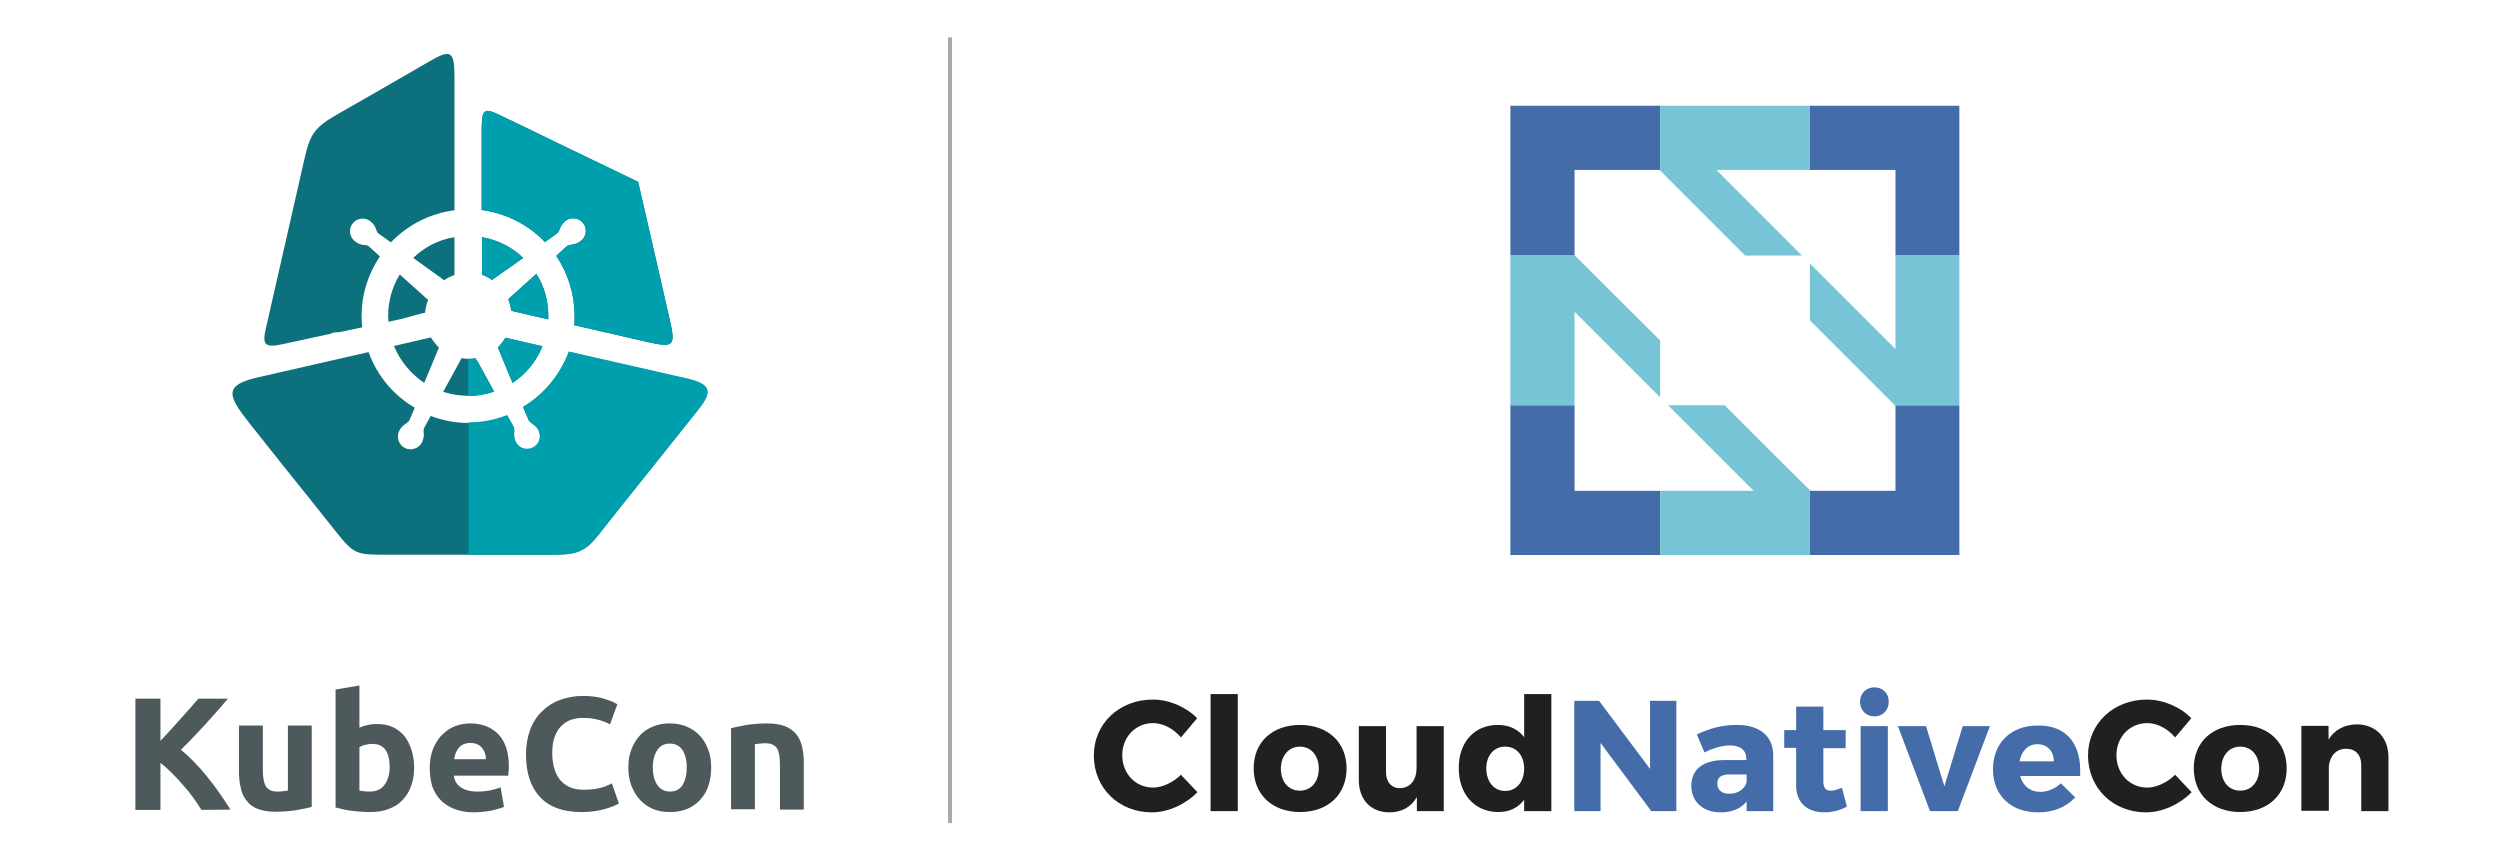 <?xml version="1.0" encoding="utf-8"?>
<!-- Generator: Adobe Illustrator 21.1.0, SVG Export Plug-In . SVG Version: 6.00 Build 0)  -->
<svg version="1.1" id="Layer_1" xmlns="http://www.w3.org/2000/svg" xmlns:xlink="http://www.w3.org/1999/xlink" x="0px" y="0px"
	 viewBox="0 0 818 283" style="enable-background:new 0 0 818 283;" xml:space="preserve">
<style type="text/css">
	.st0{fill:#4D595A;}
	.st1{fill:#0D717D;}
	.st2{fill:#009FAD;}
	.st3{fill:#446CA9;}
	.st4{fill:#76C4D5;}
	.st5{fill:#221F1F;}
	.st6{opacity:0.8;}
	.st7{fill:#939498;}
	.st8{clip-path:url(#SVGID_2_);fill:#939498;}
</style>
<g>
	<path class="st0" d="M239.2,238.3c1.3-0.4,3-0.7,5.1-1.1
		c2.1-0.3,4.3-0.5,6.6-0.5s4.3,0.3,5.9,0.9
		c1.6,0.6,2.8,1.5,3.7,2.6s1.6,2.5,1.9,4
		C262.8,245.7,263,247.5,263,249.3v15.6h-7.8v-14.7c0-2.5-0.3-4.3-1-5.4
		c-0.7-1-1.9-1.6-3.7-1.6c-0.6,0-1.2,0-1.8,0.1
		S247.5,243.4,247,243.5v21.3h-7.8V238.3z M224.7,251.1
		c0-2.4-0.5-4.3-1.4-5.7c-1-1.4-2.3-2.1-4.1-2.1
		S216,244,215.1,245.4c-1,1.4-1.5,3.3-1.5,5.7s0.5,4.3,1.5,5.8
		c1,1.4,2.4,2.1,4.1,2.1c1.8,0,3.2-0.7,4.1-2.1
		C224.2,255.5,224.7,253.5,224.7,251.1 M232.7,251.1
		c0,2.2-0.3,4.2-0.9,6c-0.6,1.8-1.5,3.3-2.7,4.6
		s-2.6,2.3-4.3,3s-3.5,1-5.6,1c-2,0-3.9-0.3-5.5-1
		C212,264,210.6,263,209.4,261.7s-2.1-2.8-2.8-4.6c-0.7-1.8-1-3.8-1-6
		s0.3-4.2,1-5.9c0.7-1.8,1.6-3.3,2.8-4.6
		s2.6-2.2,4.3-2.9s3.5-1,5.4-1c2,0,3.8,0.3,5.5,1
		s3.1,1.7,4.3,2.9c1.2,1.3,2.1,2.8,2.8,4.6
		S232.7,249,232.7,251.1 M190.2,265.7c-5.9,0-10.4-1.6-13.5-4.9
		c-3.1-3.3-4.6-8-4.6-14c0-3,0.5-5.7,1.4-8.1
		c0.9-2.4,2.2-4.4,3.9-6c1.6-1.6,3.6-2.9,5.9-3.7
		c2.3-0.8,4.7-1.3,7.4-1.3c1.5,0,2.9,0.1,4.2,0.3
		s2.4,0.5,3.3,0.8c0.9,0.3,1.7,0.6,2.4,0.9
		c0.6,0.3,1.1,0.6,1.4,0.7l-2.4,6.6
		c-1.1-0.6-2.4-1.1-3.9-1.5s-3.2-0.6-5.1-0.6
		c-1.3,0-2.5,0.2-3.7,0.6c-1.2,0.4-2.3,1.1-3.2,2
		s-1.7,2.1-2.2,3.6c-0.6,1.5-0.8,3.3-0.8,5.4
		c0,1.7,0.2,3.2,0.6,4.7c0.4,1.5,1,2.7,1.8,3.8
		C183.9,256,185,256.9,186.3,257.5c1.3,0.6,2.9,0.9,4.8,0.9
		c1.2,0,2.3-0.1,3.2-0.2c0.9-0.1,1.8-0.3,2.5-0.5
		s1.4-0.4,1.9-0.7c0.6-0.2,1.1-0.5,1.5-0.7l2.3,6.6
		c-1.2,0.7-2.8,1.3-4.9,1.9
		C195.4,265.4,192.9,265.7,190.2,265.7 M159,248.4
		c0-0.7-0.1-1.3-0.3-1.9c-0.2-0.6-0.5-1.2-0.9-1.7
		s-0.9-0.9-1.5-1.2s-1.4-0.5-2.3-0.5c-0.9,0-1.6,0.1-2.3,0.4
		c-0.6,0.3-1.2,0.7-1.6,1.2c-0.4,0.5-0.7,1.1-1,1.7
		c-0.2,0.6-0.4,1.3-0.5,2H159z M140.6,251.4c0-2.5,0.4-4.6,1.1-6.4
		c0.8-1.8,1.7-3.4,3-4.6c1.2-1.2,2.6-2.2,4.2-2.8
		C150.5,237,152.1,236.7,153.8,236.7c3.9,0,7,1.2,9.3,3.6
		c2.3,2.4,3.4,5.9,3.4,10.6c0,0.5,0,1-0.1,1.5c0,0.5-0.1,1-0.1,1.4
		h-17.8c0.2,1.6,0.9,2.9,2.3,3.8C152.1,258.5,153.9,259,156.2,259
		c1.4,0,2.8-0.1,4.2-0.4c1.4-0.3,2.5-0.6,3.4-1L164.9,264
		c-0.4,0.2-1,0.4-1.7,0.6c-0.7,0.2-1.5,0.4-2.3,0.6
		c-0.9,0.2-1.8,0.3-2.8,0.4c-1,0.1-2,0.2-2.9,0.2
		c-2.5,0-4.7-0.4-6.5-1.1s-3.4-1.7-4.6-3
		c-1.2-1.3-2.1-2.8-2.7-4.5
		C140.9,255.3,140.6,253.4,140.6,251.4 M135.5,251.2
		c0,2.2-0.3,4.2-1,6C133.9,259,132.9,260.5,131.7,261.8S129,264,127.2,264.7
		s-3.8,1-6.1,1c-0.9,0-1.9,0-3-0.1c-1-0.1-2-0.2-3-0.3
		c-1-0.1-2-0.3-2.9-0.5c-0.9-0.2-1.7-0.4-2.4-0.6v-38.6
		l7.8-1.3v13.8c0.9-0.4,1.8-0.7,2.7-0.9
		c0.9-0.2,2-0.3,3-0.3c2,0,3.7,0.3,5.2,1
		c1.5,0.7,2.8,1.7,3.8,2.9c1,1.3,1.8,2.8,2.3,4.5
		C135.2,247,135.5,249,135.5,251.2 M127.5,251c0-5-1.9-7.6-5.6-7.6
		c-0.8,0-1.6,0.1-2.4,0.3s-1.4,0.5-1.9,0.8v14.2
		c0.4,0.1,0.9,0.1,1.5,0.2C119.7,259,120.3,259,121,259
		c2.1,0,3.7-0.7,4.8-2.2C126.9,255.3,127.5,253.4,127.5,251 M102,264
		c-1.3,0.4-3,0.7-5.1,1.1c-2.1,0.3-4.3,0.5-6.6,0.5
		c-2.3,0-4.3-0.3-5.9-0.9c-1.6-0.6-2.8-1.5-3.7-2.7
		c-0.9-1.1-1.6-2.5-1.9-4.1c-0.4-1.6-0.6-3.3-0.6-5.2
		v-15.3H86v14.4c0,2.5,0.3,4.3,1,5.5C87.7,258.4,88.9,259,90.7,259
		c0.6,0,1.2,0,1.8-0.1c0.6-0.1,1.2-0.1,1.7-0.2v-21.3H102V264z
		 M65.9,265c-0.7-1.2-1.6-2.5-2.6-3.9c-1-1.4-2.1-2.8-3.3-4.1
		c-1.2-1.4-2.4-2.7-3.7-4s-2.5-2.4-3.8-3.4V265h-8.2v-36.4
		h8.2v13.8c2.1-2.2,4.3-4.6,6.4-7
		c2.2-2.4,4.2-4.7,6-6.8h9.7c-2.5,2.9-5,5.8-7.5,8.5
		s-5.1,5.5-7.9,8.2c2.9,2.4,5.7,5.3,8.4,8.6
		s5.3,7,7.8,11L65.9,265L65.9,265z"/>
	<path class="st1" d="M131.6,104.3l-4.5,1c0-0.6-0.1-1.3-0.1-1.9
		c0-4.8,1.3-9.5,3.8-13.6l8.8,7.9c0.2,0.1,0.3,0.3,0.5,0.4
		c-0.5,1.3-0.9,2.7-1,4.2c-0.3,0.1-0.6,0.2-0.9,0.2
		L131.6,104.3z M148.7,77.6v12.4c-1.2,0.4-2.4,1-3.4,1.7
		c-0.4-0.3-0.8-0.6-1.2-0.9l-8.9-6.4
		C138.9,80.8,143.6,78.4,148.7,77.6 M87.3,106.1
		C91.6,87.2,95.2,71.4,99.5,52.5c1.9-8.5,3.2-10.7,10.9-15.1
		c10.7-6.1,18.5-10.6,29.9-17.2c7.1-4.1,8.4-3.8,8.4,4.9
		v43.7c-7.9,1-15.2,4.7-20.8,10.5l-3.8-2.7
		c-0.5-0.3-0.7-0.7-0.9-1.2c-0.5-1.3-0.8-2.1-2-3
		c-1.8-1.4-4.4-1.1-5.8,0.7c-1.4,1.8-1.1,4.4,0.7,5.8
		c0.6,0.5,1.3,0.9,2.1,1.1c0.5,0.1,1,0.2,1.5,0.2
		c0.5,0.1,0.8,0.2,1.1,0.5l3.5,3.2c-3.9,5.8-6,12.5-6,19.5
		c0,1.3,0.1,2.5,0.2,3.7l-7.6,1.6c-0.5,0-1,0-1.6,0.1
		c-0.4,0.1-0.8,0.2-1.1,0.4c-5,1.1-10.1,2.2-15.2,3.3
		C86,114.1,85.7,112.7,87.3,106.1 M157.7,89.9V77.6
		c5.1,0.9,9.8,3.2,13.5,6.8l-9.8,6.9
		c-0.1,0.1-0.3,0.2-0.4,0.3C160,90.9,158.9,90.3,157.7,89.9
		 M179.4,104.5l-12.1-2.8c-0.2-1.3-0.5-2.6-1-3.8
		c0.1-0.1,0.2-0.2,0.3-0.3l8.9-8
		c2.6,4.1,3.9,8.9,3.9,13.7
		C179.4,103.7,179.4,104.1,179.4,104.5 M163.6,37.7
		c6.5,3.1,11.3,5.4,17.8,8.6c9.1,4.4,18.2,8.8,27.4,13.2
		c2.3,9.9,4.5,19.7,6.8,29.6c1.3,5.9,2.1,9,3.4,14.9
		c2.1,9.2,1.9,10-7.6,7.8l-23.5-5.4c0.1-1,0.1-2,0.1-3.1
		c0-7-2.1-13.8-6-19.6l3.3-3c0.4-0.4,0.8-0.5,1.4-0.6
		c1.4-0.2,2.2-0.4,3.4-1.3c1.8-1.4,2.1-4.1,0.7-5.8
		c-1.4-1.8-4.1-2.1-5.8-0.7c-0.6,0.5-1.1,1.1-1.5,1.8
		c-0.2,0.5-0.4,0.9-0.6,1.4c-0.2,0.4-0.4,0.7-0.8,1
		l-3.8,2.7c-5.5-5.8-12.8-9.4-20.7-10.5V42.1
		C157.7,35.8,158.3,35.1,163.6,37.7 M155.6,117.2
		c-0.8,0.1-1.6,0.2-2.4,0.2c-0.8,0-1.5-0.1-2.2-0.2
		c-0.1,0.3-0.3,0.5-0.4,0.8l-5.6,10.2
		c2.7,0.9,5.5,1.3,8.3,1.3c2.9,0,5.7-0.5,8.4-1.4l-5.5-10
		C155.9,117.8,155.7,117.5,155.6,117.2 M165.4,110.5L177.5,113.3
		c-2,4.9-5.4,9.1-9.8,12l-4.8-11.6
		C163.9,112.7,164.7,111.6,165.4,110.5 M128.9,113.2L141,110.4
		c0.7,1.2,1.6,2.3,2.6,3.3c-0.1,0.3-0.2,0.5-0.3,0.8
		l-4.5,10.8C134.4,122.3,130.9,118.1,128.9,113.2 M228.1,134.5
		c-5.8,7.2-8.4,10.6-14.2,17.8
		c-6.6,8.2-11.9,14.9-18.4,23.1c-4.7,5.9-8,6.1-15.8,6.1
		h-26.4h-26.6c-10.2,0-10.8,0-17-7.8
		c-6.1-7.7-10.9-13.7-17.1-21.4c-4.8-6-6-7.6-10.8-13.6
		c-7.5-9.4-8.7-12.7,2.9-15.3l35.9-8.2
		c2.7,7.6,8.1,14.1,15.1,18.2l-1.6,3.8
		c-0.2,0.6-0.5,0.8-1,1.2c-1.2,0.8-1.8,1.3-2.5,2.6
		c-1,2.1-0.1,4.6,1.9,5.6c2.1,1,4.6,0.1,5.6-1.9
		c0.3-0.7,0.5-1.4,0.6-2.2c0-0.5-0.1-1-0.1-1.5s0-0.8,0.3-1.2
		l2-3.7c4,1.5,8.2,2.3,12.5,2.3s8.6-0.8,12.6-2.4l2,3.6
		c0.3,0.5,0.3,0.9,0.3,1.5c-0.1,1.4-0.2,2.2,0.5,3.6
		c1,2.1,3.5,2.9,5.6,1.9s2.9-3.5,1.9-5.6
		c-0.3-0.7-0.8-1.3-1.4-1.8c-0.4-0.3-0.8-0.6-1.2-0.9
		s-0.6-0.5-0.8-1l-1.7-4c6.9-4.1,12.2-10.6,15-18.1l39.5,9
		C233.3,126,232.7,128.8,228.1,134.5"/>
	<path class="st2" d="M157.7,89.9V77.6c5.1,0.9,9.8,3.2,13.5,6.8
		l-9.8,6.9c-0.1,0.1-0.3,0.2-0.4,0.3
		C160,90.9,158.9,90.3,157.7,89.9 M179.4,104.5l-12.1-2.8
		c-0.2-1.3-0.5-2.6-1-3.8c0.1-0.1,0.2-0.2,0.3-0.3l8.9-8
		c2.6,4.1,3.9,8.9,3.9,13.7
		C179.4,103.7,179.4,104.1,179.4,104.5 M163.6,37.7
		c6.5,3.1,11.3,5.4,17.8,8.6c9.1,4.4,18.2,8.8,27.4,13.2
		c2.3,9.9,4.5,19.7,6.8,29.6c1.3,5.9,2.1,9,3.4,14.9
		c2.1,9.2,1.9,10-7.6,7.8l-23.5-5.4c0.1-1,0.1-2,0.1-3.1
		c0-7-2.1-13.8-6-19.6l3.3-3c0.4-0.4,0.8-0.5,1.4-0.6
		c1.4-0.2,2.2-0.4,3.4-1.3c1.8-1.4,2.1-4.1,0.7-5.8
		c-1.4-1.8-4.1-2.1-5.8-0.7c-0.6,0.5-1.1,1.1-1.5,1.8
		c-0.2,0.5-0.4,0.9-0.6,1.4c-0.2,0.4-0.4,0.7-0.8,1
		l-3.8,2.7c-5.5-5.8-12.8-9.4-20.7-10.5V42.1
		C157.7,35.8,158.3,35.1,163.6,37.7 M165.4,110.5L177.5,113.3
		c-2,4.9-5.4,9.1-9.8,12l-4.8-11.6
		C163.9,112.7,164.7,111.6,165.4,110.5 M153.2,129.6v-12.1
		c0.8,0,1.6-0.1,2.4-0.2c0.2,0.3,0.3,0.6,0.5,0.9l5.5,10
		C158.9,129.1,156.1,129.6,153.2,129.6 M228.1,134.5
		c-5.8,7.2-8.4,10.6-14.2,17.8
		c-6.6,8.2-11.9,14.9-18.4,23.1c-4.7,5.9-8,6.1-15.8,6.1
		h-26.4v-43.3c4.3,0,8.6-0.8,12.6-2.4l2,3.6
		c0.3,0.5,0.3,0.9,0.3,1.5c-0.1,1.4-0.2,2.2,0.5,3.6
		c1,2.1,3.5,2.9,5.6,1.9s2.9-3.5,1.9-5.6
		C175.9,140.1,175.4,139.5,174.8,139c-0.4-0.3-0.8-0.6-1.2-0.9
		s-0.6-0.5-0.8-1l-1.7-4c6.9-4.1,12.2-10.6,15-18.1l39.5,9
		C233.3,126,232.7,128.8,228.1,134.5"/>
</g>
<g>
	<polygon class="st3" points="515.2,132.6 494.2,132.6 494.2,181.6 543.2,181.6 
		543.2,160.6 515.2,160.6 	"/>
	<polygon class="st3" points="620.2,132.7 620.2,160.6 592.3,160.6 592.2,160.4 
		592.2,181.6 641.1,181.6 641.1,132.6 620,132.6 	"/>
	<polygon class="st3" points="494.2,83.6 515.3,83.6 515.2,83.4 515.2,55.6 
		515.2,55.6 543,55.6 543.2,55.8 543.2,34.6 494.2,34.6 	"/>
	<polygon class="st3" points="592.2,34.6 592.2,55.6 620.2,55.6 620.2,83.6 
		641.1,83.6 641.1,34.6 	"/>
	<polygon class="st4" points="589.6,83.6 561.6,55.6 592.2,55.6 592.2,34.6 
		543.2,34.6 543.2,55.8 571,83.6 	"/>
	<polygon class="st4" points="564.3,132.6 545.8,132.6 569,155.8 573.8,160.6 
		564.2,160.6 543.2,160.6 543.2,181.6 592.2,181.6 592.2,160.4 
		578.2,146.5 	"/>
	<polygon class="st4" points="620.2,83.6 620.2,104.6 620.2,114.2 615.4,109.4 
		592.2,86.2 592.2,104.8 606.1,118.7 620,132.6 641.1,132.6 
		641.1,83.6 	"/>
	<polygon class="st4" points="543.2,111.4 515.3,83.6 494.2,83.6 494.2,132.6 
		515.2,132.6 515.2,102 543.2,130 	"/>
	<path class="st5" d="M391.7,235l-5.3,6.3c-2.4-2.9-5.9-4.7-9.1-4.7
		c-5.7,0-10.1,4.5-10.1,10.5S371.5,257.7,377.3,257.7
		c3,0,6.6-1.7,9.1-4.2l5.4,5.7c-3.9,4-9.6,6.6-14.9,6.6
		c-10.9,0-19-8-19-18.6c0-10.4,8.3-18.3,19.3-18.3
		C382.5,228.9,388.1,231.3,391.7,235z"/>
	<path class="st5" d="M396.1,265.4v-38.3H405v38.3H396.1z"/>
	<path class="st5" d="M440.6,251.4c0,8.6-6.1,14.3-15.2,14.3
		S410.2,260,410.2,251.4s6.1-14.2,15.2-14.2
		S440.6,242.9,440.6,251.4z M419.1,251.5c0,4.3,2.5,7.2,6.2,7.2
		s6.2-2.9,6.2-7.2s-2.5-7.2-6.2-7.2
		C421.7,244.3,419.1,247.3,419.1,251.5z"/>
	<path class="st5" d="M472.5,265.4h-8.9v-4.6c-1.9,3.3-5,5-9,5c-6,0-10-4.1-10-10.6
		v-17.6H453.5v15c0,3.3,1.8,5.3,4.6,5.3
		C461.5,257.8,463.5,255.1,463.5,251.3v-13.7h8.9v27.8H472.5V265.4z"/>
	<path class="st5" d="M507.6,265.4h-8.9v-3.7c-2,2.6-4.8,4-8.4,4
		c-7.8,0-13-5.8-13-14.4c0-8.5,5.1-14.1,12.8-14.1
		c3.7,0,6.6,1.4,8.6,4v-14.1h8.9V265.4z M498.7,251.5
		c0-4.3-2.5-7.2-6.2-7.2s-6.2,2.9-6.2,7.2
		c0.1,4.3,2.5,7.3,6.2,7.3S498.7,255.8,498.7,251.5z"/>
	<path class="st3" d="M540.3,265.4l-16.6-22.3v22.3h-8.6v-36.1h8.1
		l16.7,22.3v-22.3H548.5v36.1H540.3z"/>
	<path class="st3" d="M580.2,247.2v18.2H571.5v-3.2
		c-1.8,2.4-4.8,3.6-8.5,3.6c-5.9,0-9.6-3.6-9.6-8.7
		c0-5.3,3.8-8.4,10.7-8.4h7.3v-0.4c0-2.7-1.8-4.4-5.4-4.4
		c-2.3,0-5.4,0.8-8.3,2.3l-2.5-5.9c4.3-2,8.3-3.1,12.9-3.1
		C575.8,237.1,580.2,240.9,580.2,247.2z M571.5,255.9v-2.5h-5.6
		c-2.7,0-4,0.9-4,3c0,2,1.4,3.3,3.9,3.3
		C568.5,259.8,570.9,258.2,571.5,255.9z"/>
	<path class="st3" d="M604.3,263.9c-2,1.2-4.8,1.9-7.4,1.9
		c-5.4,0-9.2-3-9.2-8.8v-12.3h-3.9v-5.8h3.9v-7.7h8.9v7.7
		h7.3v5.9h-7.3v10.9c0,2.2,0.9,3.1,2.6,3
		c0.9,0,2.1-0.4,3.5-0.9L604.3,263.9z"/>
	<path class="st3" d="M618,229.6c0,2.8-2,4.8-4.7,4.8s-4.7-2-4.7-4.8
		c0-2.7,2-4.7,4.7-4.7C616,224.9,618,226.8,618,229.6z M608.8,265.4
		v-27.8h8.9v27.8H608.8z"/>
	<path class="st3" d="M631.5,265.4L621,237.6h9.2l6,19.7l6-19.7h8.9l-10.5,27.8
		L631.5,265.4L631.5,265.4z"/>
	<path class="st3" d="M680.6,253.9H661c0.9,3.3,3.3,5.2,6.6,5.2
		c2.4,0,4.8-1,6.7-2.8L679,260.9c-2.8,3.1-7,4.9-12.1,4.9
		c-9.1,0-14.8-5.7-14.8-14.1c0-8.6,5.9-14.3,14.5-14.3
		C676.4,237.2,681.2,243.7,680.6,253.9z M672,249.1
		c0-3.4-2.2-5.6-5.4-5.6c-3.1,0-5.2,2.3-5.8,5.6H672z"/>
	<path class="st5" d="M717,235l-5.3,6.3c-2.4-2.9-5.9-4.7-9.1-4.7
		c-5.7,0-10.1,4.5-10.1,10.5s4.3,10.6,10.1,10.6
		c3,0,6.6-1.7,9.1-4.2l5.4,5.7c-3.9,4-9.6,6.6-14.9,6.6
		c-10.9,0-19-8-19-18.6c0-10.4,8.3-18.3,19.3-18.3
		C707.8,228.9,713.4,231.3,717,235z"/>
	<path class="st5" d="M748.2,251.4c0,8.6-6.1,14.3-15.2,14.3
		c-9.1,0-15.2-5.7-15.2-14.3S723.9,237.2,733,237.2
		C742.2,237.2,748.2,242.9,748.2,251.4z M726.8,251.5
		c0,4.3,2.5,7.2,6.2,7.2s6.2-2.9,6.2-7.2s-2.5-7.2-6.2-7.2
		S726.8,247.3,726.8,251.5z"/>
	<path class="st5" d="M781.5,247.8v17.6h-8.9v-15.1C772.6,247,770.7,245,767.7,245
		c-3.3,0-5.3,2.3-5.7,5.6v14.7h-9V237.5h8.9v4.5
		c2-3.3,5.2-4.9,9.3-5C777.4,237.1,781.5,241.3,781.5,247.8z"/>
</g>
<g class="st6">
	<g>
		<g>
			<rect id="SVGID_5_" x="310.2" y="12.3" class="st7" width="1.3" height="257"/>
		</g>
		<g>
			<g>
				<defs>
					<rect id="SVGID_1_" x="310.2" y="12.3" width="1.3" height="257"/>
				</defs>
				<clipPath id="SVGID_2_">
					<use xlink:href="#SVGID_1_"  style="overflow:visible;"/>
				</clipPath>
				<rect x="310.2" y="12.3" class="st8" width="1.3" height="257"/>
			</g>
		</g>
	</g>
</g>
</svg>
